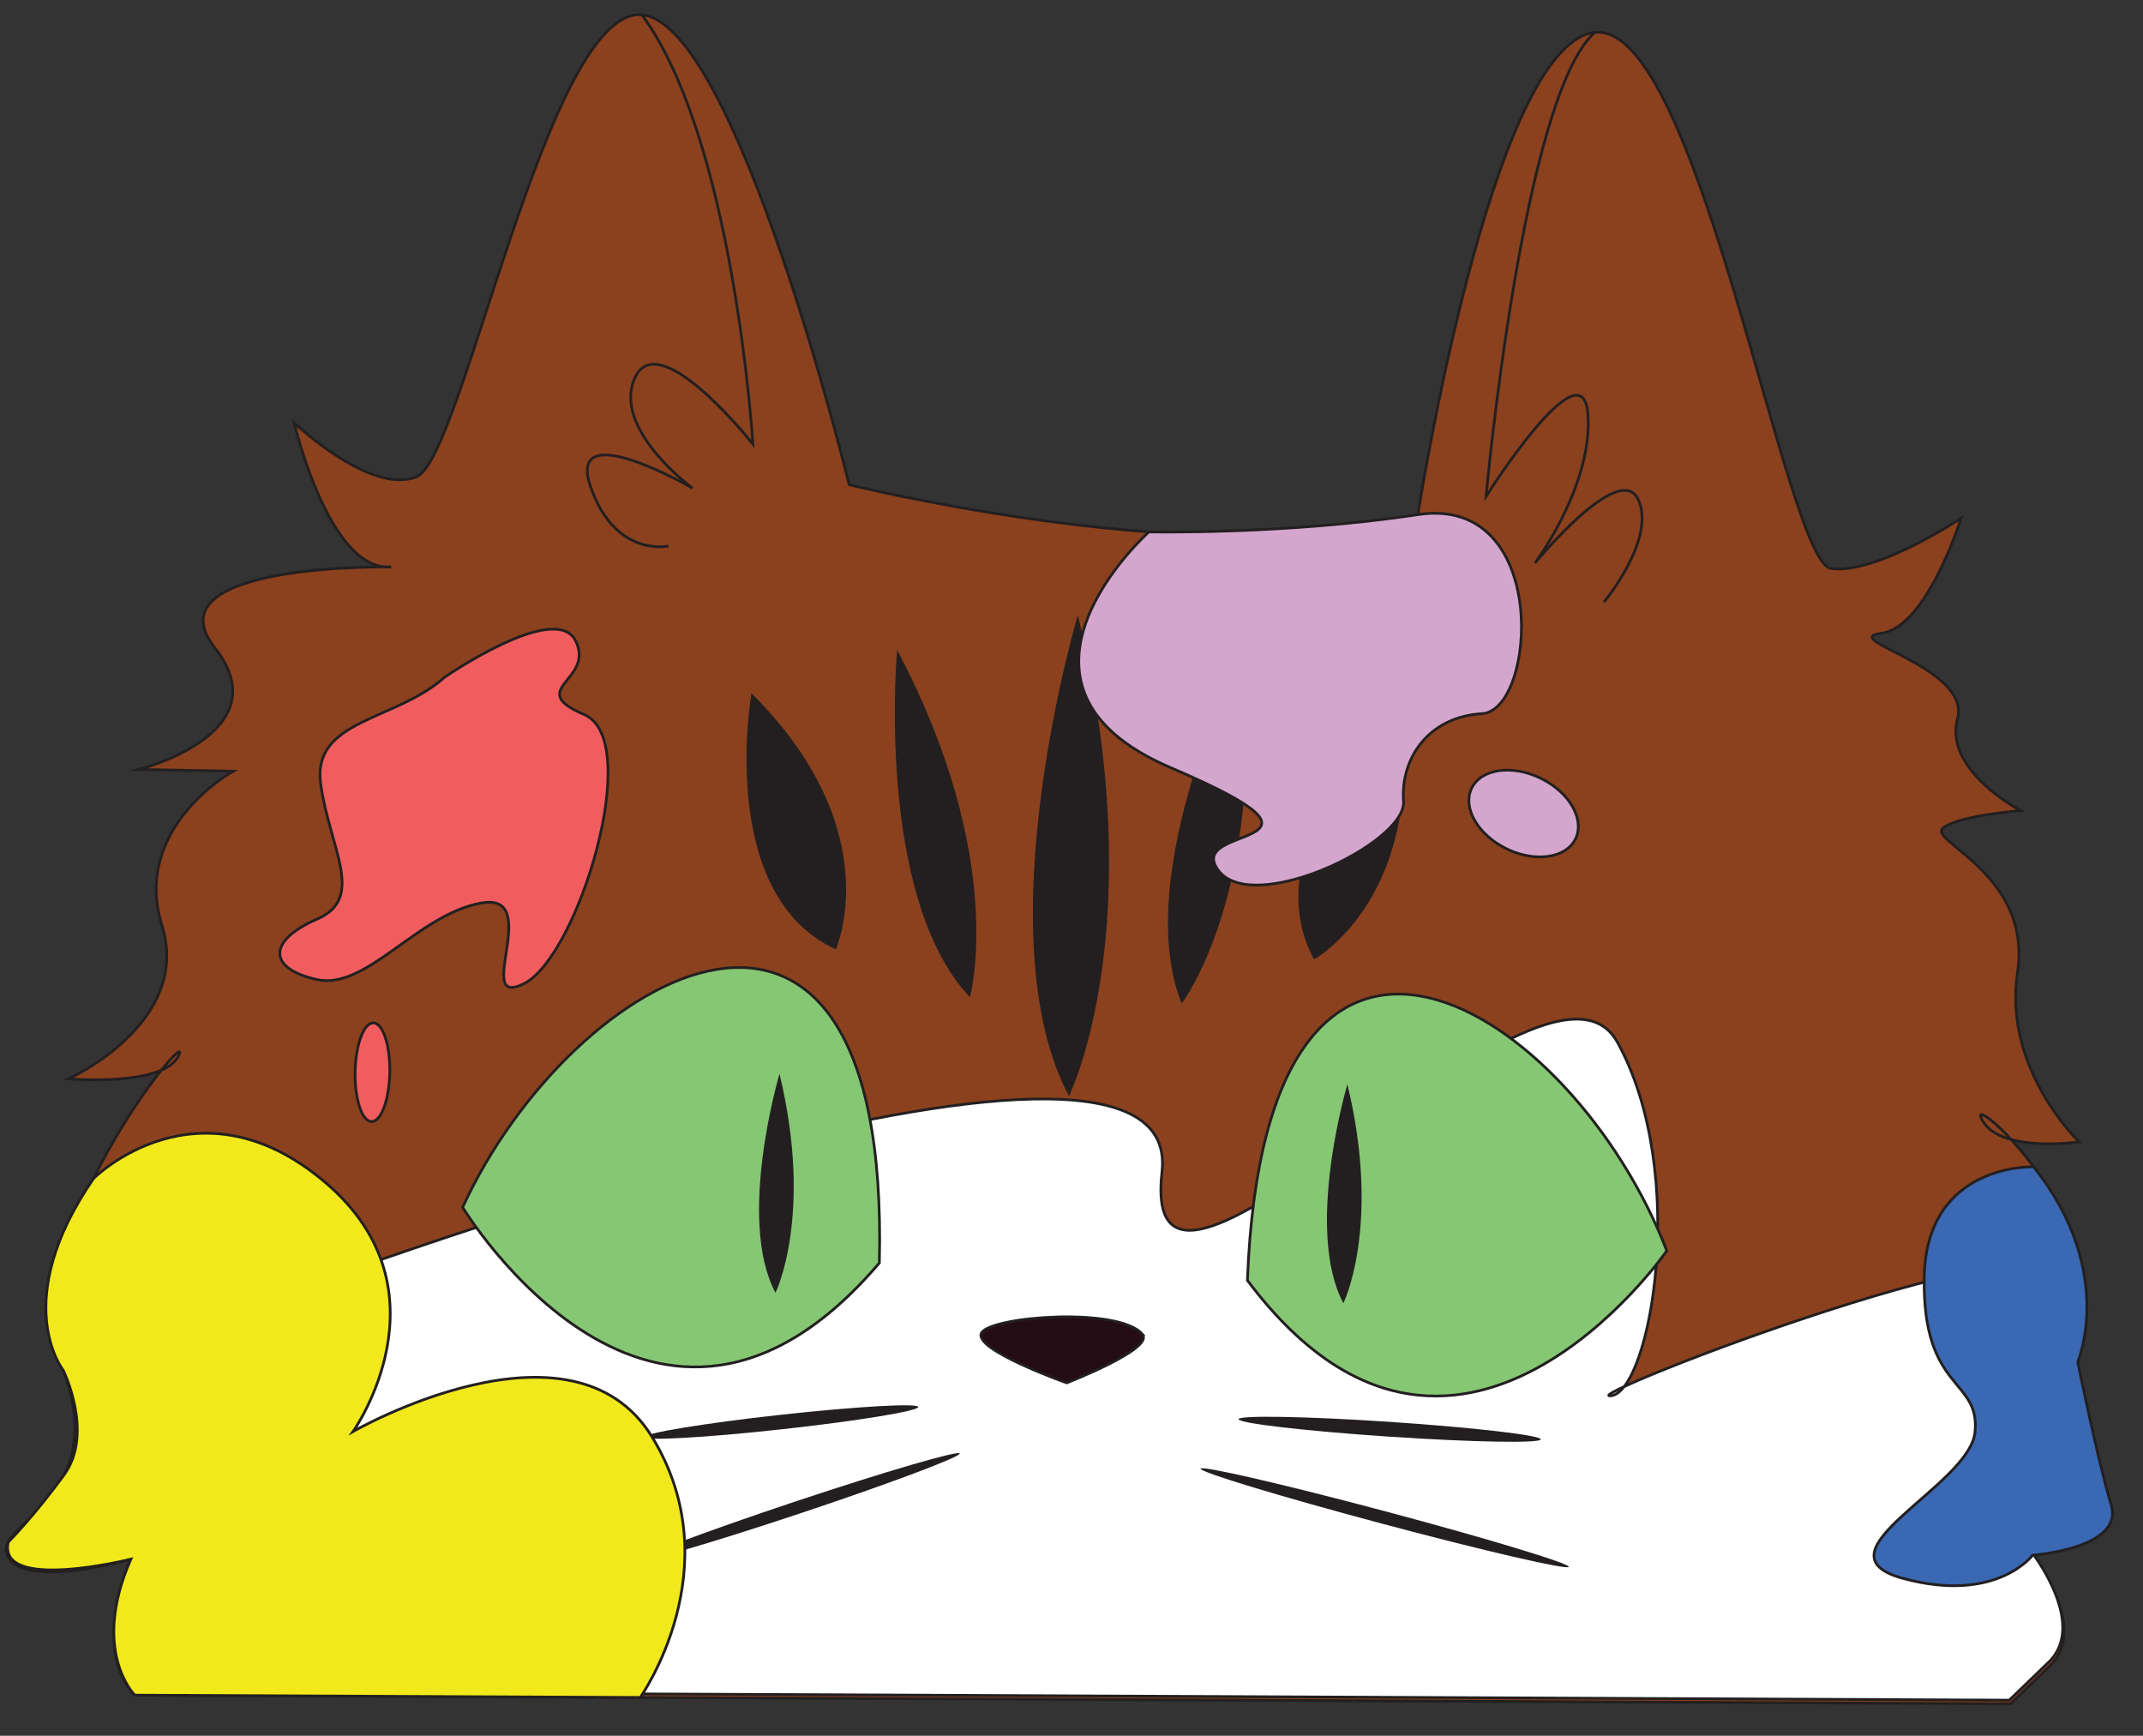 <svg width="789" height="639" viewBox="0 0 789 639" fill="none" xmlns="http://www.w3.org/2000/svg">
<rect x="0" y="0" width="789" height="639" fill="#333333" stroke="none"/>
<g clip-path="url(#clip0_15_183)">
<path d="M49.635 624.035C33.272 607.048 48.18 573.973 48.18 573.973C48.18 573.973 9.874 585.177 2.945 573.141C-3.983 561.105 41.427 552.408 23.259 504.39C5.092 456.372 70.858 376.572 65.866 388.389C60.874 400.206 25.23 397.174 25.23 397.174C25.23 397.174 70.858 376.572 59.619 340.615C48.38 304.658 85.822 283.906 85.822 283.906L51.148 283.268C51.148 283.268 103.793 269.926 79.111 238.5C54.429 207.074 144.033 208.721 144.033 208.721C121.186 210.677 108.294 155.626 108.294 155.626C108.294 155.626 136.378 182.361 153.401 175.519C170.425 168.677 201.585 2.43 236.315 5.445C271.044 8.46 312.651 178.446 312.651 178.446C312.651 178.446 447.786 211.902 522.024 189.449C522.024 189.449 549.037 15.971 587.212 11.919C625.387 7.867 657.453 206.917 674.085 209.277C690.716 211.638 722.05 190.749 722.05 190.749C722.05 190.749 709.41 231.021 692.697 233.115C675.983 235.209 725.817 245.632 720.693 264.602C715.57 283.571 743.897 298.402 743.897 298.402C743.897 298.402 720.036 300.34 715.2 305.03C710.364 309.719 748.232 322.324 742.802 357.975C737.372 393.626 765.48 420.361 765.48 420.361C765.48 420.361 736.827 424.613 729.899 412.552C722.97 400.516 767.504 439.462 764.517 472.756C761.53 506.05 772.813 539.632 777.324 554.025C781.834 568.418 748.408 572.557 748.408 572.557C748.408 572.557 769.344 599.161 754.811 613.179L740.253 627.221L49.684 624.061L49.635 624.035Z" fill="#8B411E" stroke="#231F20" stroke-miterlimit="10"/>
<path d="M236.315 5.445C270.256 51.351 277.2 163.484 277.2 163.484C277.2 163.484 242.795 119.946 233.863 138.846C224.931 157.745 255.007 179.738 255.007 179.738C255.007 179.738 208.349 152.662 217.389 179.047C226.429 205.432 246.129 201.016 246.129 201.016" fill="#8B411E"/>
<path d="M236.315 5.445C270.256 51.351 277.2 163.484 277.2 163.484C277.2 163.484 242.795 119.946 233.863 138.846C224.931 157.745 255.007 179.738 255.007 179.738C255.007 179.738 208.349 152.662 217.389 179.047C226.429 205.432 246.129 201.016 246.129 201.016" stroke="#231F20" stroke-miterlimit="10"/>
<path d="M587.212 11.894C560.583 35.246 547.135 182.756 547.135 182.756C547.135 182.756 582.736 126.219 584.629 152.472C586.521 178.726 565.14 207.275 565.14 207.275C565.14 207.275 596.218 169.372 603.103 183.809C609.987 198.246 590.506 221.705 590.506 221.705" fill="#8B411E"/>
<path d="M587.212 11.894C560.583 35.246 547.135 182.756 547.135 182.756C547.135 182.756 582.736 126.219 584.629 152.472C586.521 178.726 565.14 207.275 565.14 207.275C565.14 207.275 596.218 169.372 603.103 183.809C609.987 198.246 590.506 221.705 590.506 221.705" stroke="#231F20" stroke-miterlimit="10"/>
<path d="M396.826 226.439C396.826 226.439 361.886 343.893 393.571 403.548C393.571 403.548 424.505 341.132 396.826 226.439Z" fill="#231F20"/>
<path d="M456.906 240.665C456.906 240.665 416.048 322.086 435.068 369.476C435.068 369.476 466.736 327.722 456.906 240.665Z" fill="#231F20"/>
<path d="M330.286 239.254C330.286 239.254 322.062 329.99 357.105 367.127C357.105 367.127 371.293 316.683 330.286 239.254Z" fill="#231F20"/>
<path d="M515.301 259.119C515.301 259.119 460.471 310.524 483.808 353.215C483.808 353.215 525.773 330.07 515.301 259.119Z" fill="#231F20"/>
<path d="M276.677 255.228C276.677 255.228 263.491 329.235 307.726 349.483C307.726 349.483 327.504 305.802 276.677 255.228Z" fill="#231F20"/>
<path d="M49.189 622.74L100.215 478.1C100.215 478.1 437.098 350.549 427.818 431.436C418.538 512.324 568.823 335.367 595.495 383.69C622.168 432.012 607.578 512.406 593.103 513.848C578.628 515.291 763.558 442.831 764.047 471.435C764.535 500.04 747.913 571.236 747.913 571.236C747.913 571.236 768.849 597.839 754.316 611.858L739.758 625.9L49.189 622.74Z" fill="white" stroke="#231F20" stroke-miterlimit="10"/>
<path d="M420.584 491.193C425.162 496.526 392.72 509.076 392.72 509.076C392.72 509.076 357.595 496.621 361.441 490.601C365.287 484.581 411.889 481.031 420.609 491.193L420.584 491.193Z" fill="#230C14" stroke="#231F20" stroke-miterlimit="10"/>
<path d="M459.272 471.355C465.874 297.873 579.153 370.985 613.678 460.477C613.678 460.477 535.506 573.15 459.272 471.355Z" fill="#86C774" stroke="#231F20" stroke-miterlimit="10"/>
<path d="M496.076 399.168C496.076 399.168 480.175 452.626 494.595 479.778C494.595 479.778 508.674 451.367 496.076 399.168Z" fill="#231F20"/>
<path d="M323.763 464.928C327.968 291.352 210.378 357.275 170.329 444.455C170.329 444.455 241.33 561.777 323.763 464.928Z" fill="#86C774" stroke="#231F20" stroke-miterlimit="10"/>
<path d="M286.992 395.325C286.992 395.325 271.091 448.783 285.51 475.935C285.51 475.935 299.59 447.524 286.992 395.325Z" fill="#231F20"/>
<path d="M567.273 529.891C567.374 528.391 542.548 525.509 511.824 523.455C481.099 521.401 456.111 520.952 456.011 522.453C455.911 523.953 480.736 526.835 511.461 528.889C542.185 530.943 567.173 531.392 567.273 529.891Z" fill="#231F20"/>
<path d="M577.581 576.822C577.916 575.567 547.838 566.456 510.401 556.472C472.964 546.488 442.345 539.412 442.01 540.667C441.676 541.922 471.754 551.033 509.191 561.017C546.628 571.001 577.247 578.077 577.581 576.822Z" fill="#231F20"/>
<path d="M287.997 526.16C315.822 523.097 338.247 519.424 338.086 517.956C337.924 516.488 315.237 517.782 287.413 520.845C259.588 523.908 237.163 527.581 237.324 529.049C237.486 530.516 260.173 529.223 287.997 526.16Z" fill="#231F20"/>
<path d="M294.534 557.155C327.431 546.192 353.767 536.306 353.357 535.074C352.947 533.842 325.946 541.73 293.049 552.692C260.152 563.655 233.816 573.54 234.226 574.773C234.636 576.005 261.637 568.117 294.534 557.155Z" fill="#231F20"/>
<path d="M136.792 412.891C140.316 412.956 143.322 404.875 143.507 394.842C143.691 384.809 140.984 376.623 137.46 376.559C133.936 376.494 130.929 384.575 130.745 394.608C130.561 404.641 133.268 412.826 136.792 412.891Z" fill="#F15D5E" stroke="#231F20" stroke-miterlimit="10"/>
<path d="M580.077 308.813C583.566 301.647 577.831 291.665 567.269 286.516C556.707 281.367 545.317 283.002 541.829 290.167C538.34 297.332 544.075 307.315 554.637 312.464C565.199 317.613 576.589 315.978 580.077 308.813Z" fill="#D4A6CD" stroke="#231F20" stroke-miterlimit="10"/>
<path d="M34.528 433.764C34.528 433.764 72.911 395.451 119.803 435.332C166.696 475.212 130.019 526.976 130.019 526.976C130.019 526.976 210.557 480.797 240.077 528.999C269.597 577.2 235.716 624.905 235.716 624.905L49.635 624.06C49.635 624.06 33.257 607.914 48.18 573.997C48.18 573.997 -1.031 586.239 3.045 567.696C3.045 567.696 12.371 558.336 23.564 542.994C34.756 527.651 23.259 504.415 23.259 504.415C23.259 504.415 3.139 479.163 34.502 433.789L34.528 433.764Z" fill="#F1E91C" stroke="#231F20" stroke-miterlimit="10"/>
<path d="M163.547 249.435C145.638 265.421 114.871 264.856 118.05 288.459C121.228 312.063 134.792 330.534 116.837 338.3C98.881 346.066 98.099 356.301 116.427 360.574C134.756 364.848 153.355 336.891 176.989 332.473C200.623 328.055 173.488 372.195 193.171 361.985C212.854 351.775 237.22 272.527 215.078 263.058C192.936 253.59 219.367 250.461 211.868 235.815C204.368 221.169 163.547 249.41 163.547 249.41L163.547 249.435Z" fill="#F15D5E" stroke="#231F20" stroke-miterlimit="10"/>
<path d="M748.71 429.56C748.71 429.56 709.228 428.017 708.453 470.191C707.678 512.364 729.171 507.337 727.148 527.23C725.125 547.123 666.333 571.791 700.725 581.089C735.116 590.386 748.359 572.531 748.359 572.531C748.359 572.531 782.174 570.108 777.275 553.999C772.375 537.891 764.982 501.336 764.982 501.336C764.982 501.336 779.326 467.953 748.711 429.535L748.71 429.56Z" fill="#3A68B2" stroke="#231F20" stroke-miterlimit="10"/>
<path d="M422.995 195.824C422.995 195.824 359.86 252.226 431.048 282.625C502.236 313.024 435.867 303.09 448.466 320.305C461.064 337.521 517.896 310.415 516.745 294.945C515.594 279.475 525.678 263.914 545.665 262.722C565.652 261.529 570.998 182.031 522.024 189.449C473.05 196.868 422.995 195.824 422.995 195.824Z" fill="#D4A6CD" stroke="#231F20" stroke-miterlimit="10"/>
</g>
<defs>
<clipPath id="clip0_15_183">
<rect width="777.245" height="624.136" fill="white" transform="translate(11.475) scale(1.001) rotate(1.053)"/>
</clipPath>
</defs>
</svg>
